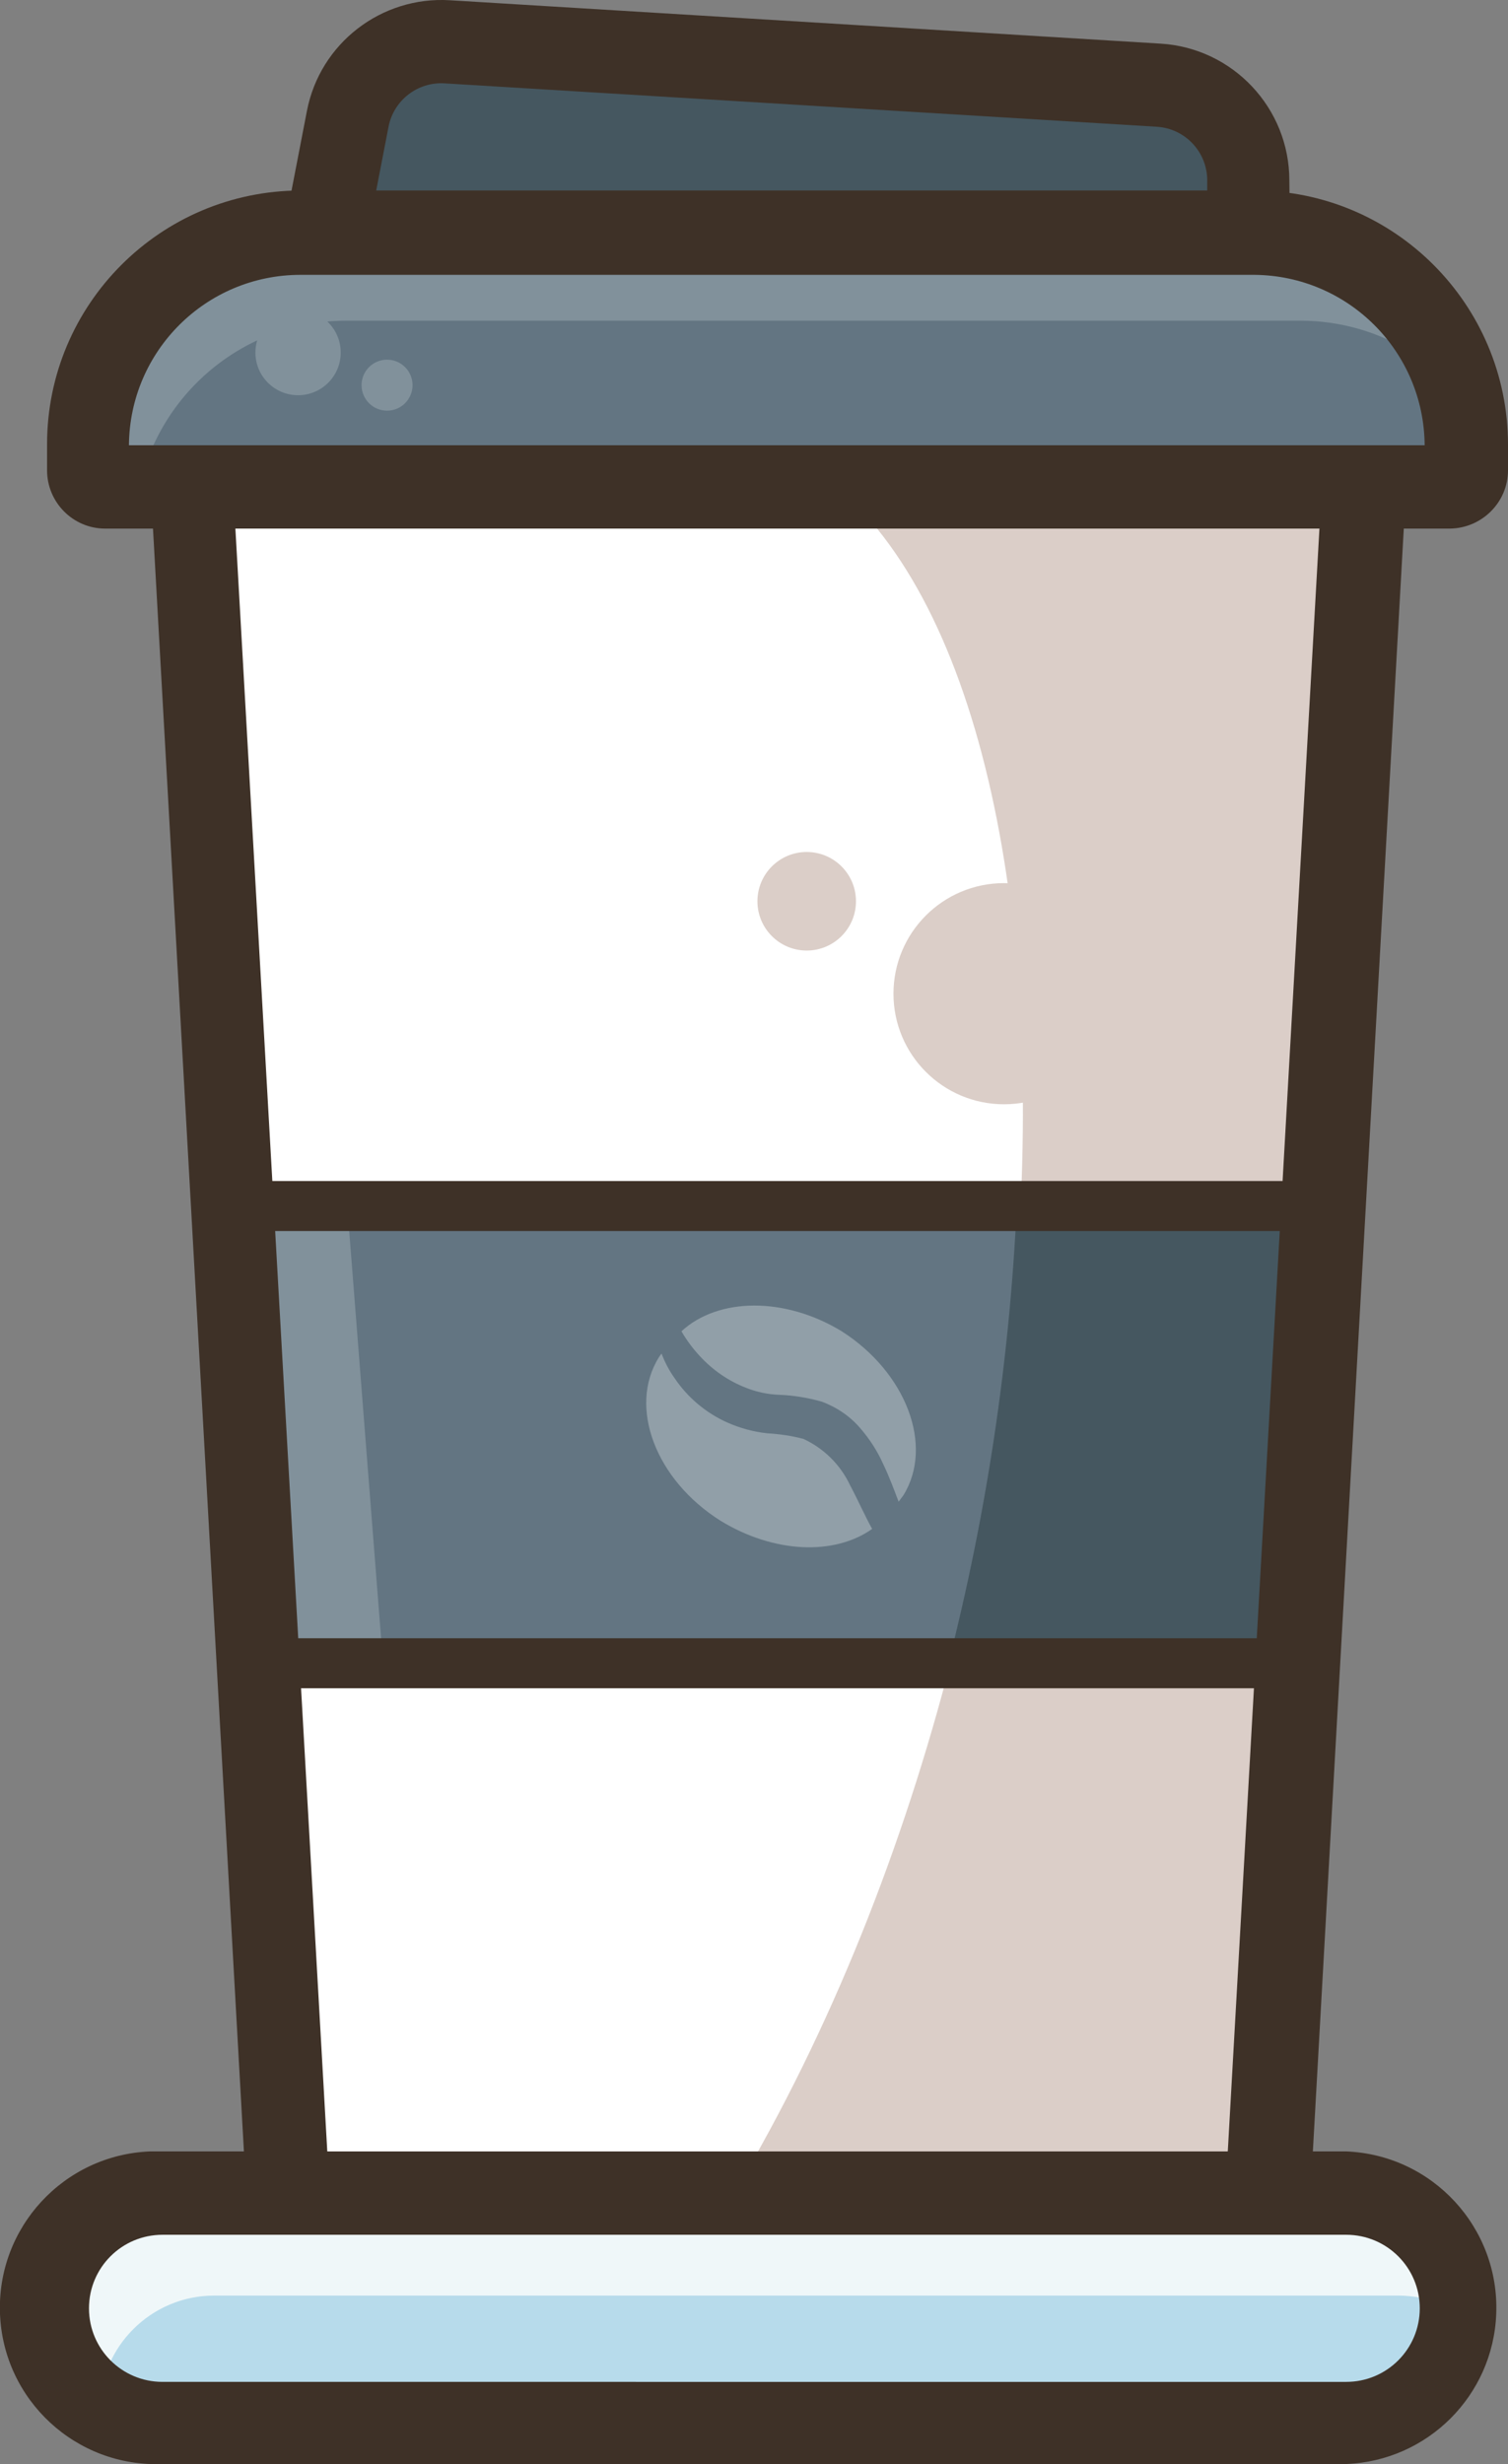<?xml version="1.0" encoding="UTF-8"?>
<svg id="Layer_2" data-name="Layer 2" xmlns="http://www.w3.org/2000/svg" viewBox="0 0 61.52 100.51">
  <rect x="0" y="0" width="61.52" height="100.51" fill="#808080" stroke="none"/>
  <defs>
    <style>
      .cls-1 {
        fill: #fff;
      }

      .cls-2 {
        fill: #eff7f9;
      }

      .cls-3 {
        fill: #919fa8;
      }

      .cls-4 {
        fill: #81919b;
      }

      .cls-5 {
        fill: #b7dbeb;
      }

      .cls-6 {
        fill: #dbcec8;
      }

      .cls-7 {
        fill: #3e3127;
      }

      .cls-8 {
        fill: #455760;
      }

      .cls-9 {
        fill: #637582;
      }
    </style>
  </defs>
  <g id="Layer_1-2" data-name="Layer 1">
    <g>
      <path class="cls-1" d="M49.42,92.09H14.35c-1.34,0-2.45-1.05-2.53-2.39L7.86,20.11H55.86l-3.94,69.59c-.08,1.33-1.17,2.37-2.5,2.39Z"/>
      <path class="cls-6" d="M54.86,18.08l-3.94,69.58c-.07,1.34-1.19,2.39-2.53,2.39H29.58c16.11-26.37,15.77-66.73,1.53-72l23.75,.03Z"/>
      <circle class="cls-6" cx="40.96" cy="40.53" r="4.51"/>
      <circle class="cls-6" cx="32.91" cy="36.76" r="2.01"/>
      <polygon class="cls-9" points="52.39 67.5 10.93 67.5 9.87 48.85 53.45 48.85 52.39 67.5"/>
      <polygon class="cls-4" points="15.64 68.01 11.67 68.01 10.21 49.36 14.18 49.36 15.64 68.01"/>
      <path class="cls-8" d="M52.96,49.19l-1.1,18.65h-13.17c1.56-6.11,2.5-12.35,2.79-18.65h11.48Z"/>
      <rect class="cls-7" x="9.75" y="48.17" width="45.1" height="2.04"/>
      <rect class="cls-7" x="9.75" y="66.82" width="43.36" height="2.04"/>
      <path class="cls-7" d="M49.25,91.92H14.18c-2.25,0-4.1-1.76-4.22-4L5.96,16.54H57.55l-4,71.38c-.12,2.28-2.02,4.05-4.3,4ZM9.51,19.92l3.84,67.8c.02,.44,.39,.79,.83,.79H49.25c.44,0,.81-.35,.84-.79l3.83-67.8H9.51Z"/>
      <path class="cls-8" d="M12.8,11.16l1.22-6.31c.36-1.92,2.1-3.27,4.05-3.15l29.06,1.78c2.05,.12,3.65,1.82,3.65,3.88v4.48"/>
      <path class="cls-7" d="M52.65,11.84h-3.4V7.36c0-1.16-.9-2.12-2.06-2.19l-29.05-1.77c-1.1-.07-2.08,.69-2.29,1.77l-1.22,6.31-3.33-.64,1.22-6.31C13.05,1.77,15.55-.16,18.35,.01l29,1.77c2.95,.18,5.25,2.63,5.25,5.58l.05,4.48Z"/>
      <path class="cls-9" d="M58.75,19.47H3.86c-.38,0-.68-.3-.68-.68v-1.06c0-4.78,3.87-8.65,8.65-8.65H50.74c4.78,0,8.65,3.87,8.65,8.65v1.11c-.03,.34-.3,.61-.64,.63Z"/>
      <path class="cls-4" d="M57.69,14.44c-1.38-.89-2.99-1.36-4.64-1.36H14.13c-4.43,0-8.14,3.36-8.6,7.77H3.53c-.37,0-.67-.31-.68-.68v-1.06c0-4.78,3.88-8.65,8.66-8.65H50.42c2.94,0,5.69,1.5,7.27,3.98Z"/>
      <path class="cls-7" d="M59.14,21.56H4.29c-1.31,0-2.37-1.07-2.37-2.38v-1.06c0-5.71,4.63-10.34,10.34-10.35H51.17c5.71,0,10.34,4.64,10.35,10.35v1.06c0,1.31-1.07,2.37-2.38,2.38ZM5.31,18.16H58.12c-.03-3.83-3.12-6.92-6.95-6.95H12.26c-3.85,0-6.97,3.1-7,6.95h.05Z"/>
      <circle class="cls-4" cx="12.16" cy="14.38" r="1.74"/>
      <circle class="cls-4" cx="15.79" cy="15.71" r="1.04"/>
      <path class="cls-3" d="M35.58,62.36c-1.54,1.09-4,1-6.18-.33-2.66-1.67-3.78-4.65-2.52-6.67,0,0,.07-.11,.11-.15,.13,.35,.31,.69,.53,1,.53,.79,1.28,1.42,2.15,1.81,.52,.23,1.07,.38,1.63,.44,.5,.03,1,.1,1.48,.23,.84,.39,1.51,1.06,1.9,1.89,.33,.62,.61,1.26,.9,1.78Z"/>
      <path class="cls-3" d="M36.86,60.98l-.2,.27c-.18-.47-.37-1-.65-1.58-.23-.51-.54-.98-.9-1.4-.42-.5-.97-.87-1.58-1.1-.57-.16-1.16-.26-1.75-.28-.46-.02-.9-.11-1.33-.28-.73-.28-1.38-.73-1.91-1.31-.28-.3-.53-.64-.74-1,1.49-1.38,4.21-1.42,6.54,0,2.63,1.68,3.76,4.66,2.52,6.68Z"/>
      <path class="cls-5" d="M6.29,88.43H54.58c2.58,0,4.68,2.1,4.68,4.68h0c0,2.58-2.1,4.68-4.68,4.68H6.29c-2.58,0-4.68-2.1-4.68-4.68h0c0-2.58,2.1-4.68,4.68-4.68Z"/>
      <path class="cls-2" d="M58.75,93.96c-.54-.22-1.12-.33-1.71-.33H8.74c-2.57,0-4.66,2.08-4.67,4.65,0,0,0,.01,0,.02,0,.59,.11,1.18,.33,1.73-2.39-.99-3.52-3.73-2.52-6.12,.71-1.72,2.38-2.85,4.23-2.88H54.41c1.91,0,3.63,1.15,4.34,2.93Z"/>
      <path class="cls-7" d="M54.92,100.5H6.63c-3.52,.14-6.49-2.6-6.63-6.12-.14-3.52,2.6-6.49,6.12-6.63,.17,0,.34,0,.51,0H54.92c3.52,.14,6.26,3.11,6.12,6.63-.13,3.33-2.8,5.99-6.12,6.12ZM6.63,91.15c-1.66,0-3,1.34-3,3s1.34,3,3,3H54.92c1.66,0,3-1.34,3-3s-1.34-3-3-3H6.63Z"/>
    </g>
  </g>
</svg>